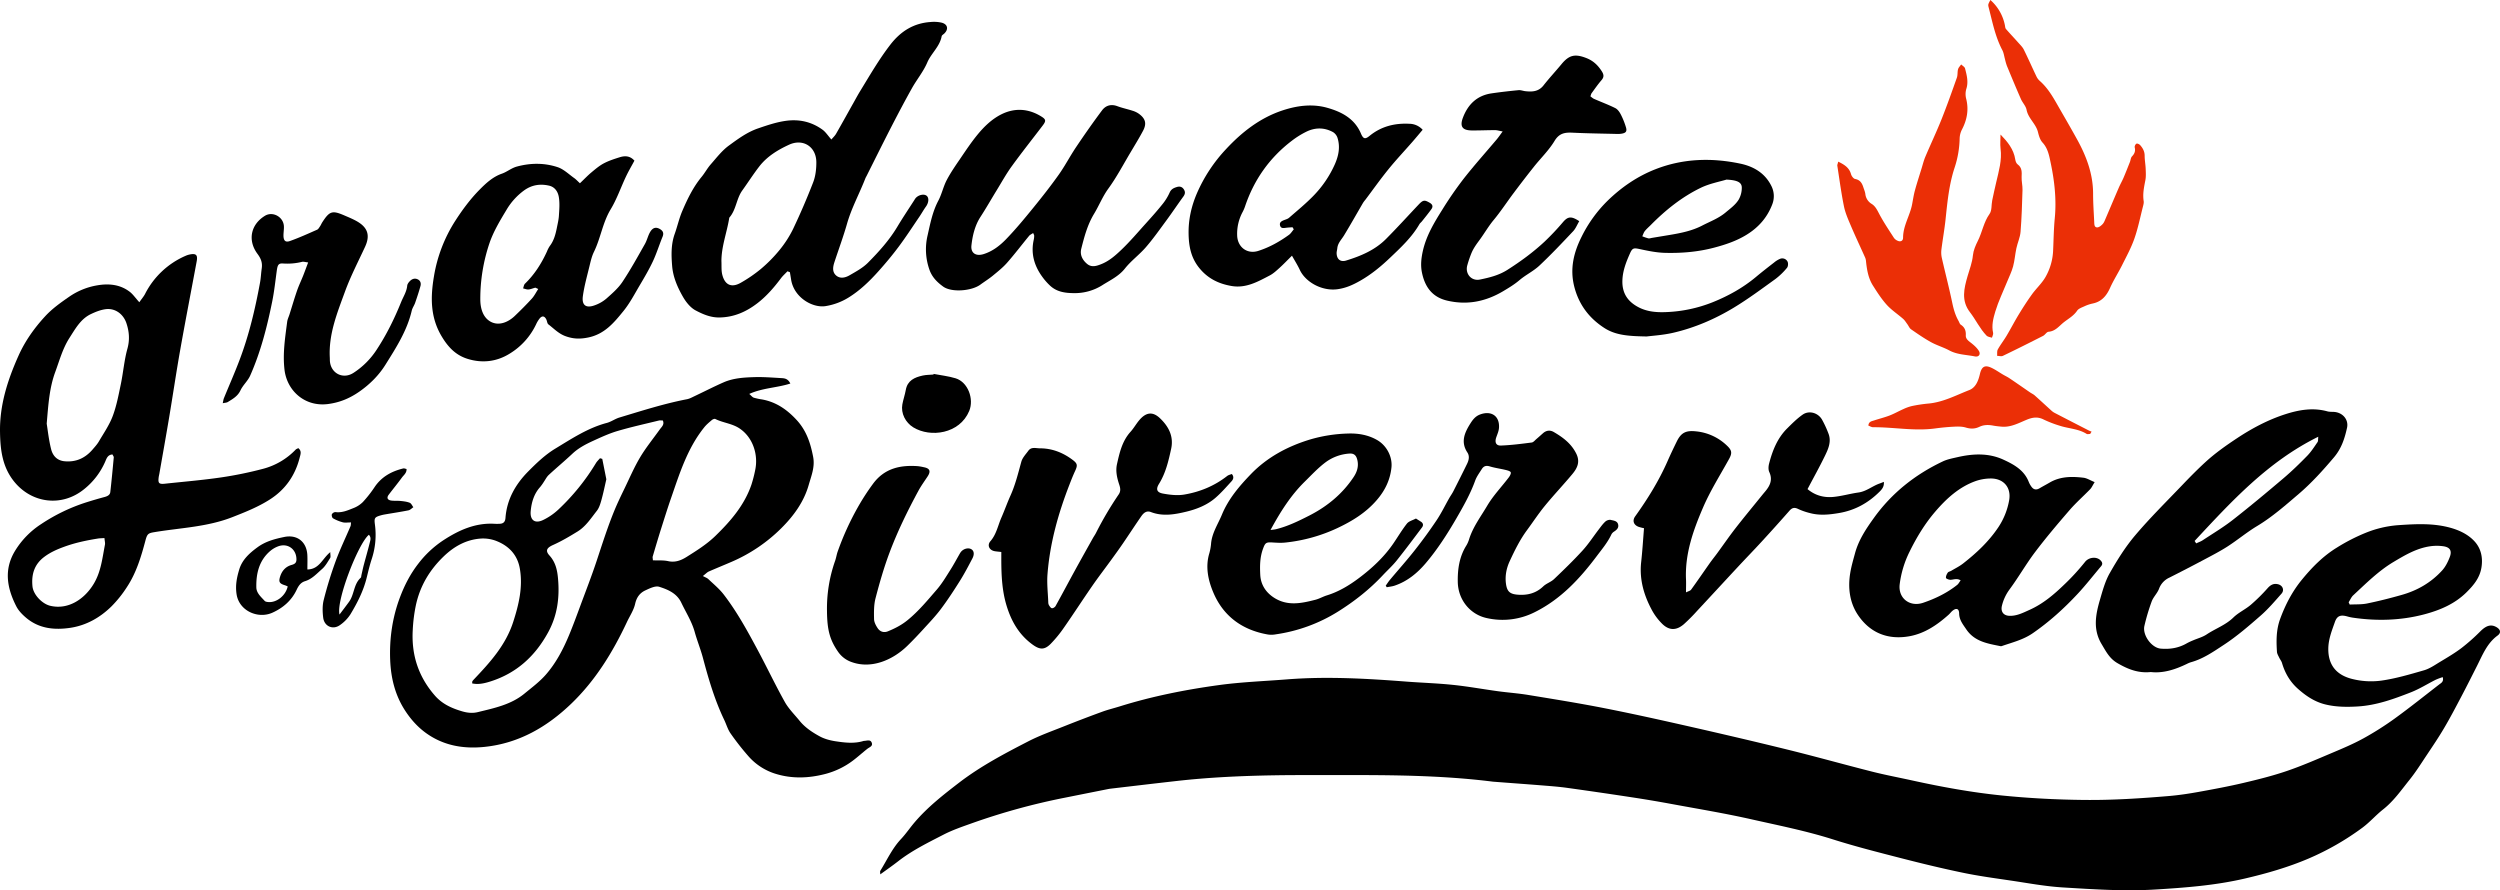 <svg id="Layer_1" data-name="Layer 1" xmlns="http://www.w3.org/2000/svg" viewBox="0 0 3215.76 1145.14"><defs><style>.cls-1{fill:#eb2f06;}</style></defs><path d="M3477.59,1189.27a90.08,90.08,0,0,0-9,3.36c-10.66,5.36-20.87,11.84-31.92,16.17-22,8.61-44.28,16.74-68.26,18.18-14,.85-28,.77-41.69-2.57s-24.84-10.82-35.21-20-16.78-20.32-20.63-33.34c-.73-2.48-2.54-4.63-3.66-7s-2.66-4.83-2.83-7.33c-.95-14.29-1-28.3,4.09-42.31,6.72-18.37,15.67-35.46,27.88-50.38,13-15.88,27.3-30.53,45.31-41.53a239.34,239.34,0,0,1,37.14-19,138.16,138.16,0,0,1,41.63-9.73c22.6-1.53,45.23-2.79,67.37,3.43,11.61,3.27,22.74,8.62,30.79,17.48,8.33,9.15,10.87,20.89,8.82,33.58-2.15,13.36-10.11,22.84-19.2,31.85-15.2,15.06-34.32,23.07-54.35,28.37-30.28,8-61.2,8.81-92.2,4.22a55.05,55.05,0,0,1-6.82-1.53c-8.38-2.33-13-1-15.85,6.91-3.94,11.21-8.47,22.32-8.57,34.69-.18,20.85,10.43,33.39,29.45,38.5a99.09,99.09,0,0,0,38.52,2.49c18.68-2.62,37-8.07,55.23-13.34,7.15-2.07,13.66-6.64,20.17-10.57,9.52-5.74,19.19-11.39,28-18.07a249.46,249.46,0,0,0,24.47-21.7c7.27-7.15,13.38-9.16,20.31-5.22,5.48,3.12,6.43,7.37,1.53,10.95-13.45,9.84-19.17,24.68-26.26,38.71-6.74,13.34-13.45,26.72-20.42,39.94-7.13,13.52-14.23,27.08-22,40.25-6.86,11.68-14.46,22.94-22,34.22-7.37,11.06-14.46,22.39-22.77,32.72-10.52,13.1-20.12,27-33.62,37.66-9.39,7.38-17.32,16.66-26.91,23.73a344.08,344.08,0,0,1-68.91,39.5c-26.41,11.28-53.8,19.16-81.76,25.69-38.19,8.93-76.89,11.85-115.87,14.22-39.77,2.41-79.3-.29-118.83-2.7-22.51-1.38-44.87-5.61-67.24-8.91-20.44-3-41-5.8-61.16-10-26.4-5.47-52.63-11.83-78.74-18.54-29.66-7.63-59.39-15.17-88.57-24.41-34.71-11-70.31-18-105.69-26-33.76-7.59-68-13.23-102-19.52q-25-4.62-50.21-8.46-41.91-6.4-83.91-12.25c-10.88-1.5-21.87-2.31-32.83-3.19-19.91-1.61-39.83-3-59.75-4.55-1-.07-2-.11-3-.24-65-8.15-130.24-8.57-195.55-8.42-28.31.06-56.63-.2-84.93.27-42.28.7-84.52,2.6-126.58,7.36-28.12,3.17-56.23,6.51-84.34,9.81-2.31.27-4.6.78-6.88,1.23q-26,5.17-51.93,10.37a846.23,846.23,0,0,0-119.39,32.76c-12.51,4.48-25.24,8.79-37,14.86-20,10.32-40.31,20.23-58.22,34.19-7.27,5.66-14.86,10.9-23,16.87,0-2-.54-3.68.08-4.68,8.56-13.79,15.25-28.74,26.59-40.79,6.33-6.74,11.54-14.53,17.56-21.58,16.75-19.59,36.87-35.35,57.25-51,27.61-21.15,58.16-37.26,88.86-53.06,14.68-7.56,30.4-13.14,45.79-19.27q24.51-9.76,49.31-18.82c7.5-2.74,15.3-4.61,22.93-7,41.46-12.91,84-21.36,126.85-27.25,29-4,58.41-5.06,87.64-7.37,51.34-4.06,102.54-1.09,153.74,2.83,19.91,1.53,39.92,2.12,59.77,4.2,19.5,2,38.84,5.56,58.27,8.21,12.86,1.75,25.84,2.65,38.64,4.75,32.54,5.34,65.12,10.56,97.48,16.92,36.23,7.12,72.3,15.13,108.32,23.3,42.88,9.74,85.71,19.72,128.39,30.25,36.19,8.93,72.09,19,108.22,28.17,17.11,4.33,34.48,7.6,51.72,11.39,38.09,8.38,76.41,15.37,115.25,19.31,35.14,3.56,70.34,5.37,105.7,5.75,36.71.39,73.19-2,109.67-5.08,12.6-1.09,25.16-3,37.61-5.24,19.34-3.49,38.68-7.09,57.8-11.59,18.79-4.43,37.61-9.12,55.86-15.35,19.77-6.75,39-15.19,58.27-23.33,13.45-5.68,27-11.37,39.76-18.39a389.67,389.67,0,0,0,40.48-25.6c19.65-14.22,38.59-29.41,57.78-44.25C3476,1196.62,3479.18,1194.8,3477.59,1189.27Zm-121-96.33,1.4,3c7.47-.41,15.13.07,22.39-1.42,14.94-3.06,29.76-6.82,44.44-11,20.17-5.66,37.88-15.93,52-31.43,4.35-4.76,7.44-11,9.8-17.13,3.21-8.28.36-12.84-8.39-14.06a60.46,60.46,0,0,0-16.78.05c-17.46,2.52-32.44,11.39-47.18,20.2-19.46,11.62-35.42,27.72-51.93,43-2.42,2.35-3.81,5.85-5.71,8.79Z" transform="translate(-335.53 -318.27)"/><path d="M1352.16,811.62c-17.49,5.61-35.45,5.51-52.87,13.37,2.69,2.29,4,4.22,5.87,4.83a78.45,78.45,0,0,0,10.73,2.28c18.09,3.34,32,13,44.42,26.47,12.63,13.72,17.82,29.87,21.19,47.45,2.47,12.93-2.4,24.39-5.71,36-6.23,21.86-19.32,39.8-35.23,55.65a206,206,0,0,1-64.13,43.33c-9.72,4.21-19.54,8.16-29.22,12.43-2,.86-3.5,2.61-7.58,5.77,3,1.67,5.36,2.42,7,3.94,6.72,6.39,14,12.37,19.66,19.65,17.28,22.4,30.79,47.23,44.11,72.09,11.78,22,22.47,44.58,34.65,66.34,4.93,8.81,12.47,16.18,18.92,24.12,7,8.65,16.23,14.79,25.75,20,6.22,3.42,13.6,5.38,20.69,6.45,11.82,1.77,23.84,3.27,35.69-.35a3.39,3.39,0,0,1,1-.18c3.48-.08,8-2.16,9.72,2.3,1.82,4.64-3,5.8-5.73,8-6.21,4.9-12.06,10.26-18.37,15a101.26,101.26,0,0,1-35.51,17.24c-21.68,5.67-43.45,6.41-65-.48a76.34,76.34,0,0,1-34.39-22.8,333.9,333.9,0,0,1-22.61-28.92c-3.55-5.08-5.29-11.4-8-17.08-12.29-25.59-20.25-52.64-27.5-80-3-11.23-7.43-22.07-10.55-33.27-3.77-13.58-11.36-25.3-17.31-37.82-5.72-12-17.15-16.83-28.34-20.37-5-1.59-12.2,2-17.78,4.58-7.07,3.28-11.31,8.83-13.2,17.28-1.83,8.22-6.93,15.72-10.6,23.53-18.21,38.77-40.43,75-71.45,104.84s-67.21,51-111.32,55.67c-27.12,2.86-52.66-1.43-75.14-17.41-11.35-8.06-20.65-18.56-28.17-30.44-12.28-19.38-17.48-40.92-18.41-63.49-1.14-27.57,2.71-54.63,12.37-80.47,5.81-15.54,13.34-30.36,23.71-43.72a132.17,132.17,0,0,1,31.73-29.84c20.27-13.32,41.91-23.2,67.13-21.53q3,.12,6-.06c4.86-.16,7-2.7,7.35-7.55,1.75-23.71,12.88-43.2,29.1-59.61,10.69-10.81,22-21.67,34.92-29.47,21.11-12.76,41.91-26.64,66.34-33.09,5.7-1.51,10.75-5.35,16.42-7,28.66-8.63,57.19-17.79,86.67-23.48,3.5-.67,6.8-2.56,10.08-4.11,12.32-5.83,24.45-12.07,36.92-17.55,12.72-5.59,26.52-6.36,40.13-6.77,11.3-.34,22.64.63,34,1.24C1344.38,804.87,1348.91,805,1352.16,811.62ZM1107.3,907.69l2.93.84q2.6,13,5.18,26a2.42,2.42,0,0,1-.12,1c-2,8.75-3.81,17.57-6.23,26.21-1.33,4.76-2.89,9.89-5.86,13.66-7.52,9.55-14.24,20.12-24.89,26.64-10.13,6.21-20.43,12.34-31.25,17.17-8,3.56-10.52,7.25-4.73,13.61,7.73,8.5,10,18.64,10.94,29.26,2.23,24.29-.57,47.4-12.65,69.54-16.93,31-41,52.8-74.75,63.36-7.3,2.28-15.07,4.1-23,2.35.12-1.46,0-2.2.27-2.71a13,13,0,0,1,1.86-2.32c20.86-22,41-44.07,50.66-74,7.26-22.52,12.59-44.85,8.56-68.49-3.06-18-14.35-29.64-30.88-35.94a47.09,47.09,0,0,0-19.5-2.83c-18.68,1.33-34.31,10.14-47.54,22.88-17.89,17.21-30.24,37.51-35.71,62.28a203.45,203.45,0,0,0-4.14,32.44c-1.87,32,7.29,60.12,28.51,84.4,9.45,10.81,21.48,16.2,34.84,20.17,7,2.07,13.71,2.74,20.61,1,21-5.16,42.42-9.5,59.74-23.76,9.46-7.78,19.49-15.23,27.49-24.38,13-14.85,22.17-32.36,29.76-50.55,5.37-12.88,10.17-26,15-39.09,6.95-18.7,14.17-37.32,20.46-56.25,7.33-22.05,14.3-44.22,23.17-65.71,3.91-9.47,8.4-18.69,12.85-27.91,6.52-13.47,12.44-27.31,20.09-40.12,7.47-12.51,16.79-23.91,25.28-35.82,2.38-3.32,6.24-6.2,3.87-11.46-1.89,0-3.57-.32-5.08.05-17.74,4.35-35.62,8.28-53.12,13.45-10.75,3.17-21.09,7.92-31.31,12.61-9.6,4.4-19,9.26-26.86,16.68-9.9,9.32-20.4,18-30.37,27.26-2.62,2.44-4.26,5.93-6.35,8.93a62.81,62.81,0,0,1-4.61,6.48c-8,8.81-11.17,19.64-12.24,31-1.11,11.8,5.45,16.6,16,11.52a78.45,78.45,0,0,0,19.58-13.44A280.85,280.85,0,0,0,1102,914.1C1103.41,911.75,1105.51,909.81,1107.3,907.69ZM1175.37,1039c6.73.3,13.46-.31,19.73,1.09,9.06,2,16.64-1.07,23.62-5.45,12.92-8.13,25.9-16.24,37-27,19.7-19.14,37.42-39.63,46.45-66.17a165.94,165.94,0,0,0,4.72-18.33c4.29-19.7-2.73-42.06-19.91-53.65-9.73-6.57-21.31-7.23-31.37-12.29-1-.52-3.33.44-4.45,1.4-3.52,3-7.18,6-10,9.63-21.71,27.14-31.68,59.77-42.8,91.77-4.24,12.22-8.08,24.58-12,36.92s-7.6,24.8-11.27,37.24C1174.79,1035.32,1175.23,1036.71,1175.37,1039Z" transform="translate(-335.53 -318.27)"/><path d="M514.74,707.05c3.36-4.8,5.73-7.5,7.34-10.59a105.33,105.33,0,0,1,51.89-49,26.33,26.33,0,0,1,5.67-1.86c8.14-1.62,10.41.64,8.89,8.84-7.07,38-14.43,75.86-21.18,113.87-5.12,28.83-9.35,57.8-14.21,86.69-4.07,24.29-8.42,48.53-12.66,72.8-.23,1.31-.58,2.6-.77,3.92-1.14,8.2.16,9.6,8.35,8.71,23.84-2.57,47.77-4.54,71.49-8a491,491,0,0,0,54.77-11.24,89.38,89.38,0,0,0,41.49-24.53c.85-.88,2.2-1.27,3.42-1.94,4.71,3.7,2.8,8.15,1.81,12.09-5.77,22.93-18.36,41.12-38.37,53.92-15.13,9.69-31.61,16.22-48.37,22.79-32.25,12.61-66.3,13.65-99.63,19.16-8.34,1.37-9.7,2.06-12,10.63-5.56,21-11.78,41.74-23.81,60a150.83,150.83,0,0,1-19.81,24.82c-14.74,14.51-32.43,24.59-53.08,27.71-20.25,3-40,1.15-56.57-12.7-5-4.2-10-9.24-12.92-15-11.92-23.32-16.25-47.21-1.62-71.27a108.22,108.22,0,0,1,33.63-34.47,231.87,231.87,0,0,1,58.14-28q11.81-3.74,23.78-6.94c3.51-1,6.54-2.54,7-6.23,1.69-14.85,3.09-29.73,4.45-44.61.1-1.1-1-2.31-1.65-3.78-6.18.34-7.63,5.21-9.34,9.21a92.56,92.56,0,0,1-27,35.33C415,971,376,965.64,353.51,937.45c-15-18.8-17.54-40.52-17.95-63-.65-35.09,9.8-67.53,24-99.12,8.45-18.72,20.16-35.12,33.93-50.09,9-9.79,19.76-17.47,30.78-25.09a89.41,89.41,0,0,1,36.56-14.88c14.5-2.46,28.77-1.16,41,7.9C506.32,696.41,509.51,701.29,514.74,707.05ZM395.61,863.24c1.33,8.09,2.63,20.7,5.69,32.85,2.07,8.21,7.46,14.59,17.28,15.5,14.78,1.37,26.51-4.06,36-15.06,2.81-3.27,5.8-6.51,8-10.21,6.3-10.78,13.59-21.26,17.93-32.82,5-13.27,7.6-27.48,10.51-41.43,3.12-15,4.29-30.43,8.36-45.1,3.24-11.65,2.38-22.17-1.3-33.15-4-11.72-14.54-19.48-26.8-17.82-6.42.87-12.81,3.42-18.73,6.23-13.36,6.33-20.11,19-27.66,30.7-8.74,13.58-12.83,29-18.34,44C399.14,817.12,397.76,837.83,395.61,863.24Zm74.27,147.13c-3.78.27-6.09.26-8.34.62-14.46,2.33-28.66,5.26-42.61,10.28-9.54,3.43-18.32,7.21-26.45,13.31-12.93,9.68-16.65,22.69-15.19,37.8,1,10.7,12.37,22.64,22.85,25.12,23.39,5.56,44.51-8.84,56.28-28.8,9.06-15.36,10.79-32.68,14.07-49.6C471,1016.68,470.17,1014,469.88,1010.37Z" transform="translate(-335.53 -318.27)"/><path d="M1348.44,667.23c-2.81,3-5.94,5.76-8.38,9-8.81,11.76-18.34,22.81-30,31.85-14.57,11.29-30.65,18.4-49.49,18.56-11.11.1-21.13-4.24-30.25-9.08-6.8-3.6-12.53-10.89-16.48-17.82-6.91-12.12-12.58-25.12-13.73-39.33-1.14-13.92-1.5-27.84,3.34-41.39,3.46-9.71,5.67-19.92,9.72-29.37,6.65-15.49,14-30.72,24.88-43.92,4.2-5.09,7.32-11.08,11.66-16,7.42-8.44,14.45-17.69,23.39-24.22,11.68-8.52,23.39-17.24,37.64-22.13,11.69-4,23.21-7.93,35.46-9.66,17.3-2.43,33.21,1.14,47.3,11.35,4.11,3,7,7.65,11.43,12.65,2.14-2.58,4.47-4.7,6-7.3,7.93-13.83,15.64-27.8,23.45-41.71,2.44-4.35,4.8-8.75,7.41-13,12.45-20.33,24.32-41,39-60,13.39-17.34,30.15-27.81,52.16-29.17a45,45,0,0,1,13.83.88c7.85,2.05,9.15,8.41,3.37,14-1.17,1.13-3.11,2.15-3.35,3.46-2.38,13.28-13.35,21.77-18.48,33.7-5,11.77-13.53,22-19.84,33.31-9.25,16.54-18.09,33.32-26.76,50.17-10.63,20.65-20.91,41.48-31.34,62.23-.59,1.19-1.32,2.32-1.79,3.56-7.59,19.5-17.74,37.91-23.51,58.15-4.73,16.6-10.76,32.83-16.15,49.24-1.93,5.87-3.16,12.31,1.64,16.94,5.28,5.07,12.19,3.42,17.76.19,8.28-4.8,17.07-9.51,23.69-16.19,14-14.12,27.41-28.94,37.74-46.23,7-11.67,14.6-23,21.94-34.41a19.85,19.85,0,0,1,1.66-2.48c3.87-4.36,11.12-5.74,14.34-2.77,3.06,2.81,2.36,8.87-1.11,13.68-3.06,4.25-5.59,8.88-8.54,13.22-8.77,12.87-17.26,26-26.56,38.44-8.13,10.91-16.9,21.39-26,31.55-11.5,12.9-24.1,25-38.76,34A80,80,0,0,1,1397,712.09c-16.41,2.36-40.31-11.13-43.89-34.33-.48-3.12-1-6.24-1.54-9.36ZM1263.5,654c.31,5.92-.31,12.08,1.12,17.71,3.42,13.44,12.15,17.09,24.1,10.09a179.69,179.69,0,0,0,25.37-17.44,182,182,0,0,0,23.76-24A139.73,139.73,0,0,0,1355.59,613q14.13-29.69,26-60.41c3-7.83,4-16.86,4-25.35.08-20-16.84-31.2-35.07-22.83-14.49,6.65-28.33,15.06-38.35,28-7.72,10-14.5,20.63-21.85,30.88-7.61,10.61-7.78,24.73-16.53,34.78a1.79,1.79,0,0,0-.31,1C1270.56,617.26,1263.57,634.94,1263.5,654Z" transform="translate(-335.53 -318.27)"/><path d="M3029.9,938.44c-2.68,4.29-3.83,7.09-5.79,9.12-8.72,9-18.22,17.33-26.41,26.8-15.2,17.57-30.26,35.32-44.27,53.84-11.8,15.59-21.53,32.74-33.17,48.46a58.25,58.25,0,0,0-9.56,20.43c-2,7.72,1.7,13.08,9.73,13.31,9.32.28,17.38-3.92,25.59-7.6,17.26-7.71,31.35-19.61,44.79-32.63a287.74,287.74,0,0,0,26.72-29.12c4.77-6.09,14.57-7.08,19.61-2.28,2.41,2.3,3.6,4.81,1.05,7.82-10.05,11.9-19.61,24.24-30.22,35.61-17.5,18.75-36.42,35.9-57.66,50.56-12.17,8.39-26,11.78-39.45,16.4a3.81,3.81,0,0,1-2,.28c-16.61-3.33-33.49-5.87-44.13-21.69-4.29-6.37-9-12-9.15-20.42-.13-6.31-3.75-7.36-8.59-3.37-1.79,1.47-3.17,3.43-4.9,5-14.59,13-30.51,24-50.08,27.65-28,5.14-51.24-4.2-66.81-27.63-10.55-15.88-12.85-34.88-9.66-53.92,1.42-8.5,3.87-16.85,6.13-25.19,4.61-17,14.26-31.49,24.35-45.48,23-32,53.06-55.79,88.59-72.61,5.9-2.79,12.61-4,19.06-5.51,19.87-4.53,39.85-5.45,58.74,3.21,13.51,6.2,26.86,13.47,32.77,28.78a27.76,27.76,0,0,0,3.42,6.08c2.78,3.9,6.29,4.46,10.44,2s8.69-4.83,13-7.35c13.64-8,28.53-8,43.47-6.21C3019.86,933.28,3024,936,3029.9,938.44Zm-172.38,126.35c-5-3.07-9.19-.74-13.27-.74-2,0-5.52-1.43-5.62-2.48-.22-2.18,1-4.77,2.36-6.75.8-1.19,2.91-1.46,4.34-2.3,5.12-3.06,10.57-5.72,15.25-9.36,17.34-13.54,33.19-28.33,45.63-47a90.72,90.72,0,0,0,13.59-33.8c3.31-16.93-7.07-29-24.33-28.6A60.18,60.18,0,0,0,2877,937c-21.36,7.57-37.7,22.53-52,39.19-13.41,15.61-24.12,33.18-33.29,51.93a130.17,130.17,0,0,0-12.59,41.63c-2.28,18,12.93,29.7,30.14,23.88,15.7-5.31,30.82-12.63,44-23.17C2854.81,1069.16,2855.8,1067.09,2857.52,1064.79Z" transform="translate(-335.53 -318.27)"/><path d="M3102.08,1182.72c-16.36,1.7-29.7-3.8-43-11.53-10.25-6-14.69-15.16-20.27-24.45-11.28-18.75-7.72-37.77-2.16-56.79,3.44-11.77,6.7-24,12.69-34.52,9.65-16.94,20.15-33.76,32.71-48.58,18.89-22.31,39.77-42.94,60-64.09,9.87-10.32,19.88-20.53,30.4-30.17,12.48-11.42,26.31-21.19,40.44-30.54,19.51-12.91,40.05-23.83,62.34-31,17.56-5.64,35.56-8.76,54-3.66,2.51.69,5.27.59,7.92.68,11.34.42,19.79,9.61,17.37,20.55-3,13.56-7.11,26.48-16.66,37.77-14.21,16.8-28.91,33.1-45.56,47.31-17.12,14.62-34.06,29.6-53.6,41.31-13,7.82-24.8,17.71-37.6,26-10,6.43-20.64,11.91-31.16,17.5q-22,11.71-44.3,22.93a25.29,25.29,0,0,0-13,14.32c-2.22,5.72-7.22,10.37-9.36,16.1a261.76,261.76,0,0,0-9.39,31.49c-2.75,11.72,9.13,28.22,21,29.26s23.2-.82,33.66-6.92a75,75,0,0,1,8.08-3.77c5.78-2.5,12.14-4.12,17.29-7.56,11.29-7.55,24.4-12,34.45-21.82,6.51-6.36,15.32-10.32,22.33-16.27a223.55,223.55,0,0,0,21.78-21.53c3.79-4.22,7.69-6.24,13.08-5,6.14,1.36,8.76,7.56,4.68,12.16-8.57,9.67-17,19.65-26.68,28.12-15.19,13.28-30.6,26.63-47.42,37.66-13.18,8.64-26.49,18-42.16,22.34a33.3,33.3,0,0,0-5.53,2.27C3133.58,1179.43,3118.22,1184.55,3102.08,1182.72Zm56.4-168.63,2,3.14c2.8-1.33,5.8-2.34,8.36-4,13-8.6,26.52-16.65,38.79-26.25,22.24-17.39,43.93-35.51,65.45-53.78,10.59-9,20.59-18.75,30.3-28.7,5.06-5.19,9-11.46,13.17-17.47,1-1.44.63-3.82,1-7-65.2,32.2-111.88,83.43-159.07,134.06Z" transform="translate(-335.53 -318.27)"/><path d="M1664.48,618c-2.15,1.47-4,2.22-5.14,3.58-9.49,11.53-18.52,23.45-28.37,34.65-5.42,6.16-12,11.38-18.34,16.61-5.11,4.2-10.79,7.7-16.14,11.62-11.1,8.12-36.84,10.34-47.76,2.44-7.57-5.48-14.38-12.11-17.77-22A78.3,78.3,0,0,1,1528.7,621c3.46-15.27,6.34-30.52,13.82-44.63,4.46-8.42,6.41-18.15,10.85-26.58,5.16-9.82,11.59-19,17.86-28.22,6.89-10.13,13.73-20.37,21.48-29.85,8.61-10.53,18.6-20.24,30.76-26.33,17.16-8.6,34.79-7.6,51.37,2.63,6.3,3.89,6.44,5.78,1.79,11.9-13.25,17.41-26.87,34.55-39.71,52.26-7.16,9.89-13.1,20.68-19.5,31.12-6.92,11.29-13.46,22.81-20.66,33.91s-10.21,23.87-11.65,36.69c-1.12,10,5.77,14.29,15.6,11.24,11.48-3.56,20.87-10.84,28.89-19.12,12.47-12.87,23.91-26.78,35.24-40.69s22.38-28,32.73-42.59c8-11.33,14.45-23.8,22.22-35.34,10.76-16,21.8-31.8,33.35-47.22,4.69-6.26,11.57-8.36,19.65-5.33,6.51,2.44,13.42,3.83,20,6a27.91,27.91,0,0,1,8,4c8.29,6.19,9.92,12.5,5,21.74s-10.57,18.45-16,27.58c-9.35,15.66-17.86,31.94-28.55,46.64-7.51,10.32-12,21.93-18.48,32.62-8.38,13.87-12.47,29.27-16.37,44.72-2,7.86,1.43,14.48,7.4,19.51,5.62,4.74,11.66,3,17.85.55,10.53-4.06,18.78-11.44,26.6-18.92,11-10.53,20.89-22.22,31.11-33.54,7.07-7.83,14.12-15.69,20.71-23.9a68.5,68.5,0,0,0,9.87-15.61c2-4.8,5.57-6.28,9.73-7.51,3.56-1,6.54-.13,8.65,3.14s1.7,6-.57,9.13c-7.35,10.1-14.29,20.49-21.69,30.55-8.64,11.74-17.06,23.71-26.58,34.72-8.38,9.7-19.1,17.47-27,27.47s-19.39,15.18-29.38,21.59a66.42,66.42,0,0,1-36,10c-11.4-.08-22-1.51-30.65-9.43A78.48,78.48,0,0,1,1676,674c-10.38-14.36-14.75-30.15-10.65-47.8a23.31,23.31,0,0,0,.44-4.93C1665.8,620.62,1665.33,620,1664.48,618Z" transform="translate(-335.53 -318.27)"/><path d="M1997.4,647.16c-6.27,6.18-11,11.17-16.1,15.76-3.93,3.54-7.94,7.3-12.57,9.71-15.34,8-30.55,16.7-49.07,13.51-16.58-2.85-30.42-9.54-41.47-23.12-10.91-13.39-13.57-28.55-13.77-44.61-.22-17.79,3.53-34.69,10.64-51.32a197.9,197.9,0,0,1,37.6-57.07c20.34-21.87,43.67-40.13,72.61-49.73,18.69-6.19,38.18-8.74,57.11-3.47,18.4,5.12,35.5,13.71,43.75,33.27,3,7.06,5.42,7.56,11.18,2.87,15-12.18,32.2-16.43,51.19-15.48a23.29,23.29,0,0,1,17,7.73c-4.51,5.32-8.88,10.6-13.38,15.75-10.26,11.75-21,23.12-30.78,35.22-10.25,12.63-19.66,25.93-29.44,38.93a42.32,42.32,0,0,0-3,3.95c-8.18,14-16.12,28.16-24.53,42-3.23,5.34-8,9.78-8.66,16.48-.22,2.31-1,4.62-.86,6.89.36,7.42,5,11.18,12.15,9,18.89-5.82,37.08-13.42,51.3-27.7s27.92-29.41,41.85-44.13c5.92-6.26,7.7-6.4,14.44-2.49,3.75,2.18,4.49,4.94,2.14,8.21-3.85,5.34-8,10.44-12.13,15.61-1,1.29-2.46,2.32-3.27,3.73-9.79,16.93-24,30.1-37.92,43.34-11.72,11.17-24.19,21.42-38.62,29.6-9.22,5.23-17.89,9.1-28.35,10.63-20.22,3-41.8-9.06-49.11-25.13C2004.54,659.17,2001,653.62,1997.4,647.16Zm2.31-33.88-1.59-2.71c-2.85.23-5.71.33-8.54.72-3.07.42-6.36,1-7.46-2.81-1.2-4.21,1.92-5.83,5.22-7.12,2.16-.84,4.6-1.47,6.27-2.93,10.45-9.11,21.25-17.92,30.92-27.82a138.71,138.71,0,0,0,28-41c4.81-10.88,7.14-22.25,3.45-33.95a13.78,13.78,0,0,0-5.71-7.41c-11.26-6.19-23.09-6.14-34.5-.52a113.1,113.1,0,0,0-18.56,11.6c-28.84,22-48.8,50.41-60.29,84.79a49.67,49.67,0,0,1-3.23,7.27,59,59,0,0,0-6.79,29.78c.46,14.92,12.76,24.44,27.17,19.83s27.39-11.9,39.54-20.7c2.39-1.76,4.07-4.64,6.1-7Z" transform="translate(-335.53 -318.27)"/><path d="M1081.49,554c5.27-5,9.81-9.81,14.82-14s10.16-8.57,15.91-11.61c6.43-3.39,13.51-5.68,20.49-7.86,6.61-2.06,13.17-2,18.89,4.39-3.62,6.76-7.59,13.51-10.93,20.56-6.62,14-11.67,28.86-19.61,42-10.36,17.17-12.85,37-21.49,54.68-2.89,5.89-4.35,12.56-5.92,19-3.07,12.58-6.59,25.14-8.35,37.92-1.67,12,4.1,16.07,15.55,11.76a47.2,47.2,0,0,0,14.58-8.4c7.42-6.58,15.21-13.3,20.65-21.43,10.51-15.74,19.65-32.41,29-48.89,2.77-4.86,3.9-10.66,6.74-15.46,3.44-5.82,7.63-6.63,12.58-3.75,4.06,2.37,5.25,5.37,3.34,10-4.29,10.4-7.59,21.24-12.35,31.41-4.91,10.49-10.83,20.55-16.74,30.54-6.74,11.39-12.92,23.34-21.21,33.54-12,14.81-24.11,29.56-45.08,33.94-10.72,2.24-19.53,2-29.64-1.73-8.88-3.29-14.8-9.77-21.81-15.11-1.56-1.2-1.64-4.22-2.65-6.28-2.39-4.83-5.7-5.15-9-.77a37.07,37.07,0,0,0-4.08,6.86,88.42,88.42,0,0,1-34.38,38.05c-16.47,10.16-35,12.38-53.88,6.49-15.41-4.81-25.17-15.29-33.44-29.2-14.69-24.74-14.22-50.62-9.71-77.2a188.72,188.72,0,0,1,27.35-71.08c9.13-14.18,19.36-28,31.18-40,8.1-8.17,17-16.6,28.77-20.69,6.74-2.35,12.2-7.26,19.54-9.22,17.64-4.72,35.17-4.78,52.15.81,7.87,2.6,14.45,9.19,21.49,14.15C1076.58,549.09,1078.55,551.29,1081.49,554Zm-53.6,136c-2.77-1.19-3.44-1.78-3.94-1.65-2.88.71-5.68,2-8.58,2.28-2.27.19-4.64-.89-7-1.41.76-2,1-4.59,2.38-6,12.34-11.88,21.26-26,28.34-41.47a37,37,0,0,1,3.66-7.07c5.25-6.83,7.32-14.83,9-23,1-5.22,2.35-10.44,2.69-15.72.5-7.88,1.22-16,0-23.67-1-6.87-4.77-13.41-12.61-15.21-11.53-2.64-22.28-1-32.18,6.13a83.15,83.15,0,0,0-22.53,24.86c-8.19,13.6-16.6,27.51-21.77,42.38a223.35,223.35,0,0,0-12,72.47c-.06,12.41,3.63,24,13.48,29.27,10.3,5.46,22.2.82,31-7.65,7.45-7.12,14.75-14.42,21.68-22C1022.77,699,1024.92,694.52,1027.89,690Z" transform="translate(-335.53 -318.27)"/><path d="M2366.92,602.77c-2.77,4.68-4.61,9.54-7.9,13-14.15,15-28.31,30-43.33,44.12-7.65,7.18-17.58,11.88-25.62,18.71-6.63,5.63-13.89,10-21.26,14.37-22.45,13.27-46.2,18.06-72,11.94-19.51-4.63-28.67-18.24-32.3-36.42-1.83-9.14-.82-18.34,1.29-27.67,4.44-19.62,14.62-36.34,25-52.92a469.17,469.17,0,0,1,27.65-40c13.53-17.23,28.2-33.56,42.32-50.33,2.28-2.71,4.26-5.67,7.63-10.2-4.48-.81-7.15-1.71-9.82-1.71-10,0-20,.5-30,.4-12.08-.13-15.55-5.15-11.27-16.47,6.48-17.11,18.16-28.49,36.83-31.23,11.52-1.68,23.1-3,34.69-4.11,2.86-.27,5.85,1,8.8,1.31,8.88,1,17.06.57,23.35-7.46,7.38-9.41,15.57-18.18,23.2-27.4,9.76-11.79,17.32-13.31,31.52-7.9,9,3.42,15.09,9.19,20.12,17,2.73,4.22,3.28,7.48-.26,11.57-4.54,5.26-8.52,11-12.63,16.64-.74,1-1,2.38-1.65,4.17,1.65,1.18,3,2.56,4.71,3.29,9.08,4,18.41,7.42,27.26,11.83,3,1.49,5.46,4.95,7.06,8.08A97.31,97.31,0,0,1,2427,482c1.58,5.29-.07,7.28-5.56,8.22a31.66,31.66,0,0,1-6,.34c-19-.47-38-.69-56.9-1.61-9.88-.48-17.3.47-23.37,10.55-7.27,12.08-17.77,22.19-26.63,33.34s-17.62,22.54-26.21,34-16.39,23.47-25.5,34.43c-6.81,8.19-12,17.37-18.17,25.73-3.92,5.29-7.66,10.43-10.2,16.38a142,142,0,0,0-5.48,15.94c-3.2,10.88,5,20.84,16.21,18.53,12.26-2.52,24.28-5.41,35.44-12.53,16.88-10.77,32.88-22.45,47.44-36A321.78,321.78,0,0,0,2346,604C2352.19,596.77,2356.57,595.9,2366.92,602.77Z" transform="translate(-335.53 -318.27)"/><path d="M2156.87,985.25c2.71,1.72,4.36,2.82,6.07,3.84,3.24,1.93,3.87,4.74,1.74,7.58-10.76,14.32-21.45,28.69-32.64,42.67-5.39,6.71-11.87,12.55-17.77,18.85-17.11,18.27-36.51,33.53-57.76,46.84a206,206,0,0,1-79.87,29.19,31.75,31.75,0,0,1-9.92.27c-32.91-5.63-57.47-23.33-70.45-54-6.65-15.67-10.53-33.06-5.12-50.73a65.71,65.71,0,0,0,2.23-12.76c1.34-13.61,9-24.75,14-36.94,8.41-20.28,22.49-36.69,37.27-52,20.89-21.59,46.88-35.58,75.86-44.42a190.4,190.4,0,0,1,49.15-7.71c12.83-.44,25.82,1.7,37.51,8.5,12,7,19.66,21.38,18.19,35.23-1.7,16.12-8.34,29.7-19,42-14,16.2-31.41,26.85-50.54,35.89a208.48,208.48,0,0,1-67,18.61c-5.53.61-11.2.21-16.78-.13-8.15-.49-9.14.64-12,8.42-4,11-4,22.46-3.41,33.51.66,11.76,6.57,21.79,17.2,28.8,17.51,11.54,35.53,7.62,53.66,3,5.11-1.31,9.83-4.12,14.9-5.68,15.15-4.68,28.78-12.94,41-22.13,16.91-12.66,32.65-27.26,44.74-45.07,5.75-8.46,11-17.32,17.3-25.3C2148,988.56,2152.83,987.42,2156.87,985.25Zm-187,14.76c3.08-.45,5.22-.57,7.26-1.08,15-3.73,28.66-10.41,42.35-17.38,23.26-11.84,42.68-27.82,57.17-49.56,4.14-6.21,6.55-13,5.1-20.76-1.24-6.66-4-10-10.46-9.53a57.8,57.8,0,0,0-30.56,11.13c-9.76,7.28-18.18,16.41-26.92,25-18.07,17.77-31.4,38.91-44,62.17Z" transform="translate(-335.53 -318.27)"/><path d="M2450.22,997.7a61,61,0,0,1-6.92-1.77c-6.48-2.38-8.35-8-4.43-13.47,16.08-22.46,30.59-45.83,41.73-71.21,3.73-8.5,7.74-16.88,11.84-25.22,5.71-11.63,12.21-14.32,25.07-12.87a66.51,66.51,0,0,1,39.87,18.75c6,5.76,6.3,9.38,2.28,16.68-11.39,20.65-24.11,40.76-33.42,62.33-12.65,29.32-23.45,59.59-22,92.51.23,5.13,0,10.27,0,16.82,3-1.54,5.49-2,6.59-3.54,8.16-11.26,16-22.76,24-34.11,3.06-4.32,6.43-8.43,9.56-12.71,7.77-10.61,15.22-21.47,23.28-31.86,10.77-13.86,22-27.37,33-41,1.67-2.08,3.36-4.14,5.09-6.17,6.36-7.46,10.31-15.2,5.6-25.39-1.39-3-1.15-7.38-.27-10.77,4.34-16.79,10.63-32.76,23.22-45.29,6.31-6.28,12.7-12.68,19.94-17.76,8.39-5.88,20.12-2.39,25.15,6.74a132.5,132.5,0,0,1,8.28,18.1c3.66,10-.39,19.16-4.57,27.8-6.93,14.3-14.69,28.2-22.54,43.12,9.67,8.14,21,11.2,33.13,10.06,10.87-1,21.51-4.19,32.36-5.7,10.27-1.43,18-8.4,27.33-11.6,1.51-.52,3-1.16,5.33-2.08.61,5.94-2.29,9.46-5.52,12.66-14.52,14.42-31.5,23.92-52,27.41-12.66,2.16-25.07,3.45-37.57.06a81.19,81.19,0,0,1-15-5.2c-4.72-2.35-7.82-1.78-11.28,2.16q-17.8,20.25-36.07,40.09c-9.66,10.53-19.63,20.76-29.37,31.23-17.85,19.18-35.59,38.47-53.47,57.64a227.78,227.78,0,0,1-16.9,17c-9.76,8.46-19.28,8.3-28.2-.72a75.34,75.34,0,0,1-12.53-16.58c-10.57-19.33-16.67-39.81-14.27-62.27C2448.11,1027.42,2449,1013.23,2450.22,997.7Z" transform="translate(-335.53 -318.27)"/><path d="M1623.52,1028.29c-3.84-.47-6.46-.59-9-1.12-6.62-1.41-9.44-7.66-5-12.76,7.67-8.79,9.6-20,14-30.11,4.14-9.41,7.54-19.14,11.76-28.51,6.33-14,9.91-28.87,14-43.62,1.41-5.14,5.73-9.56,9-14.09,3.89-5.35,9.65-3.14,14.82-3.14,15.58,0,29.33,5.37,41.69,14.51,6.93,5.14,7.1,7.25,3.42,15.16-2.66,5.72-4.94,11.62-7.22,17.51-14.39,37.07-25,75.13-28.07,114.9-.91,11.85.55,23.88,1,35.83a8.07,8.07,0,0,0,.88,3.86c1,1.56,2.37,3.74,3.81,3.93s3.89-1.34,4.69-2.78c8.21-14.78,16.11-29.74,24.23-44.58,7.82-14.28,15.8-28.48,23.74-42.7,1.3-2.33,2.89-4.5,4.08-6.87a443.51,443.51,0,0,1,29.18-49.49c2.77-4.08,2.19-8,.76-12.33-2.86-8.59-5-17.49-3-26.5,3.33-14.88,6.68-29.8,17.45-41.71,4.2-4.65,7.29-10.3,11.36-15.08,8.66-10.16,17.19-11.23,26.57-2.3,11,10.52,17.82,23.14,14.31,39.3-3.4,15.64-7,31.14-15.59,45-4.22,6.81-3,11,4.81,12.5,9,1.68,18.68,2.82,27.58,1.33,20.17-3.39,38.91-11.11,55.26-23.9,1.69-1.31,4-1.76,6-2.56,3.19,3.81,1.81,7-.45,9.46-6.72,7.31-13.27,14.88-20.76,21.33-10.75,9.26-24,14.47-37.51,17.72-14.85,3.57-30.13,6.29-45.29.46-5.91-2.28-9.64,1.31-12.57,5.53-7.94,11.47-15.54,23.17-23.41,34.68-4.86,7.12-9.91,14.11-15,21.09-8.32,11.47-17,22.7-25,34.34-12,17.33-23.44,35.07-35.51,52.35a159.24,159.24,0,0,1-17.59,21.6c-8.18,8.16-14.25,7.47-23.62.58-17.12-12.59-26.9-29.69-33-49.64-5.72-18.75-6.71-37.91-6.81-57.25C1623.5,1036.38,1623.52,1032.51,1623.52,1028.29Z" transform="translate(-335.53 -318.27)"/><path d="M2453.71,751.08c-23.38-.41-39.94-1.48-54.62-11-19.85-12.86-32.93-30.51-38.69-53.58-5.62-22.57-.67-43.37,9.5-63.61a171.33,171.33,0,0,1,33.76-46.68c17.76-17.21,37.93-31.1,61.27-40.24,35.66-13.94,72.18-14.93,109-7.24,16.93,3.54,31.66,11.88,40,28.52a28.86,28.86,0,0,1,1.14,24.2c-6.42,16.67-17.58,29.39-32.92,38.79-13,8-27.08,12.7-41.6,16.55-20.71,5.5-41.75,7.26-63.19,6.73-11.45-.29-22.33-2.65-33.32-5-7-1.5-8.83-1.15-11.77,5.48-5,11.22-9.48,22.44-9.86,35.23-.48,16.48,7.17,27.24,21,34.38,11,5.67,23,6.63,35.09,6.12a180,180,0,0,0,60.28-12.79c20.18-8.15,38.84-18.55,55.55-32.51,7.64-6.39,15.52-12.5,23.39-18.61a30.39,30.39,0,0,1,7.62-4.66,7.57,7.57,0,0,1,9.48,3.57c1.11,2,.82,6.28-.64,8a87.92,87.92,0,0,1-15,14.49c-17.54,12.62-34.93,25.6-53.39,36.76-24.28,14.68-50.37,25.95-78.12,32.36C2474.48,749.37,2460.74,750.14,2453.71,751.08ZM2556.3,549.29c-8.52,2.63-21.56,5-33.05,10.54-24.34,11.79-45.33,28.64-64.34,47.89-2.55,2.58-5.37,4.94-7.6,7.76-1.52,1.92-2.22,4.47-3.29,6.74a59.09,59.09,0,0,0,7.76,2.64c1.54.32,3.28-.37,4.92-.64l22.55-3.74c14.41-2.41,28.75-5.26,41.85-12.07,10.21-5.31,21-9.17,30.22-16.94,6.12-5.16,12.66-9.81,16.75-16.55a30.79,30.79,0,0,0,3.94-15C2576.09,553,2570.81,550,2556.3,549.29Z" transform="translate(-335.53 -318.27)"/><path class="cls-1" d="M2895.77,318.27a58.32,58.32,0,0,1,18.68,32.55c.32,1.62.37,3.59,1.34,4.72,5.1,5.91,10.51,11.56,15.69,17.4,2.59,2.92,5.58,5.74,7.28,9.16,5.74,11.56,10.92,23.39,16.49,35a18.1,18.1,0,0,0,4.29,5.47c11.69,10.33,18.63,24,26.25,37.16,7.32,12.65,14.6,25.33,21.67,38.13,12,21.79,20.5,44.59,20.43,70,0,12,.89,24,1.44,35.92.14,3,0,6.93,3.81,7,2.35,0,5.16-2.28,7-4.24s2.73-4.55,3.78-7c5.73-13.33,11.33-26.71,17.09-40,1.83-4.25,4.14-8.28,6-12.53,2.86-6.69,5.51-13.47,8.19-20.23,1-2.44,1.07-5.58,2.72-7.31,3.33-3.48,4.69-6.88,3.5-11.67-.34-1.39,1-4.17,2.25-4.71s3.74.71,4.82,1.94c3.34,3.77,5.69,8,5.72,13.43,0,5.63,1.09,11.25,1.31,16.89.19,5,.54,10.07-.41,14.88-1.75,8.86-3.57,17.58-2.16,26.7.34,2.19-.31,4.63-.88,6.85-3.54,13.86-6.36,28-11.07,41.43-4.13,11.81-10.23,23-15.85,34.22-4.89,9.8-10.91,19.08-15.38,29.06-4.66,10.44-11.1,18-22.77,20.27a47.57,47.57,0,0,0-10.39,3.55c-3.3,1.51-7.41,2.88-9.26,5.61-4.45,6.58-11,10.12-17,14.79-6.19,4.87-10.83,11.57-19.82,12.31-2.45.2-4.4,4-7,5.3-17.13,8.73-34.32,17.33-51.64,25.66-2,1-5,.06-7.47,0,.25-2.78-.33-6,.9-8.25,3.35-6,7.68-11.52,11.22-17.46,5.42-9.1,10.27-18.53,15.77-27.57,5.33-8.76,10.9-17.42,16.89-25.73,5.44-7.54,12.53-14,17.22-21.93a75,75,0,0,0,10.07-35c.64-13.63.77-27.31,2.09-40.88,2.35-24.15-.3-47.91-5.24-71.38-1.91-9-3.51-18.61-10.51-26.17-3.16-3.42-4.7-8.76-5.87-13.51-2.64-10.71-12.51-17.48-14.65-28.6-.94-4.9-5.18-9.08-7.28-13.87-6.23-14.21-12.19-28.55-18.11-42.89a75.35,75.35,0,0,1-2.43-8.61c-1.08-3.84-1.56-8-3.38-11.43-9.07-17.24-12.72-36.15-17.51-54.72C2892.61,324.1,2892.71,324.07,2895.77,318.27Z" transform="translate(-335.53 -318.27)"/><path d="M2118,1071.6c1.82-2.54,3.49-5.21,5.5-7.6,10.66-12.72,21.77-25.11,32-38.15q14.72-18.67,28-38.48c6.06-9.07,10.84-19,16.25-28.5,1.64-2.88,3.64-5.58,5.14-8.53,6-11.83,12-23.67,17.82-35.63,2.22-4.61,3.36-9.79.32-14.39-8.89-13.48-3.66-25.41,3.7-37.1,3.16-5,6.51-9.57,12.81-11.87,14.25-5.21,25.15,2,24.15,17.22-.27,4.15-2.13,8.25-3.52,12.28-2.18,6.28-.39,10.77,6,10.53,13.25-.5,26.47-2.21,39.63-3.91,2.25-.29,4.23-3,6.24-4.66,2.79-2.35,5.48-4.82,8.22-7.24,4.25-3.77,9.11-4.38,13.87-1.6,11.85,6.91,22.51,14.82,28.95,27.8,5.32,10.72,1.22,18.81-5.11,26.4-11.49,13.78-23.87,26.83-35.23,40.7-8.2,10-15.32,20.88-23,31.3-9.12,12.36-15.85,26.06-22.26,39.89-4.24,9.17-6.2,19-4.81,29.15,1.36,9.9,5,13.19,15,14,12.41,1,23.54-1.68,32.95-10.69,4-3.81,9.91-5.57,13.9-9.36,12.53-11.92,25-24,36.63-36.73,7.77-8.5,14.09-18.33,21.13-27.5,2.62-3.42,5.15-7,8.33-9.86,1.69-1.5,4.92-2.55,7-2,3.61.9,8.43,1.15,9.39,6.13.83,4.26-2,6.68-5.22,8.83a9.67,9.67,0,0,0-3.43,3.53c-4.78,10.29-12,18.88-18.77,27.85-21.93,29.3-46.54,55.73-79.88,72.28a91.67,91.67,0,0,1-62.2,7.51c-21.16-4.78-36.41-23.53-36.82-46.36-.3-16.41,2-32.54,11.06-46.93a35,35,0,0,0,3.57-8.23c5-15.76,15-28.93,23.21-42.87,7.68-13,18.46-24.23,27.7-36.38,1.45-1.91,3.26-5.16,2.54-6.7s-4.23-2.38-6.65-3c-6.77-1.63-13.75-2.53-20.39-4.56-4.74-1.46-7.83-.25-10.2,3.55-3,4.79-6.53,9.45-8.43,14.68-6.25,17.27-15.22,33.14-24.37,48.92-11.67,20.1-24.21,39.67-39.3,57.41-10.9,12.81-23.71,23.36-40,28.85-3.23,1.09-6.73,1.39-10.1,2.05Z" transform="translate(-335.53 -318.27)"/><path d="M731.92,655.84c-4-.44-6.07-1.21-7.82-.76a78.74,78.74,0,0,1-24.66,2.11c-5.68-.35-6.86,1.86-7.88,9.21-1.83,13.17-3.21,26.44-5.84,39.46-6.61,32.67-14.82,65-28.38,95.55-3,6.83-9.29,12.2-12.49,19-3.56,7.57-10,11.09-16.36,15-1.49.92-3.57.89-6.45,1.54.65-2.87.81-4.74,1.49-6.41,6.65-16.28,13.78-32.38,20-48.82,12.34-32.43,20.27-66.09,26.52-100.15,1.07-5.88,1.26-11.92,2.13-17.84,1.07-7.21-.71-12.5-5.44-18.89-13.13-17.74-8.38-38.06,9.62-49,10-6.09,23.58,1.37,24.33,13.17.26,4-.52,8-.53,12,0,6.75,2.37,9.41,8.34,7.29,11.86-4.21,23.37-9.46,34.91-14.54,1.62-.72,2.71-2.83,3.82-4.45s1.85-3.55,2.93-5.22c9.34-14.36,12.72-15.43,28.43-8.64,5.79,2.5,11.71,4.9,17.11,8.13,13.29,8,15.93,18.08,9.4,32.2-8.78,19-18.5,37.65-25.68,57.24-10,27.4-21.27,54.8-19.68,85,.11,2,0,4,.27,6,2,15.13,17.15,22.22,30,14a100.69,100.69,0,0,0,30.06-30c12.67-19.27,22.77-39.78,31.4-61.12,2.83-7,7.15-13.37,7.88-21.25.2-2.07,1.91-4.29,3.49-5.88,2.74-2.75,6.23-4,10-2.19,3.61,1.71,4.47,5.2,3.58,8.51-2,7.33-4.41,14.54-6.9,21.72-1.19,3.43-3.53,6.54-4.34,10-6,25.84-20.21,47.82-33.92,69.72-8.5,13.57-20,25.12-33.73,34.65C785,830.85,772.26,836.07,757.29,838c-29.7,3.77-52.65-17.13-55.81-44.19-2.44-20.9.81-41.18,3.44-61.63.42-3.24,2-6.33,3-9.5,3.2-10.16,6.19-20.39,9.66-30.45,2.25-6.53,5.28-12.8,7.85-19.22C727.49,667.82,729.38,662.59,731.92,655.84Z" transform="translate(-335.53 -318.27)"/><path class="cls-1" d="M2700.05,526.21c8.14,3.92,14.17,7.84,16.47,16.11.68,2.44,3.14,5.77,5.25,6.16,6.37,1.18,8.87,5.32,10.57,10.64.92,2.85,2.17,5.66,2.58,8.58a16.91,16.91,0,0,0,8.24,12.91c4.59,2.87,6.87,7.59,9.42,12.45,5.67,10.8,12.57,21,19.17,31.25a11.32,11.32,0,0,0,4.64,3.63c3.76,1.77,7.07.27,7.08-3.93,0-15.45,8.87-28.39,11.63-43,1.11-5.87,2-11.82,3.53-17.57,2.62-9.58,5.7-19,8.62-28.52,1.56-5.06,2.82-10.25,4.88-15.1,6.85-16.18,14.39-32.07,20.91-48.38,7-17.58,13.32-35.45,19.63-53.3,1.18-3.35.55-7.32,1.5-10.79.62-2.26,2.61-4.15,4-6.2,1.72,1.71,4.47,3.15,5,5.16,2.19,8.66,4.6,17.28,1.58,26.5a24.15,24.15,0,0,0-.07,12.71c3.49,14.06,1,27-5.57,39.56a26.66,26.66,0,0,0-2.88,11.27,126.63,126.63,0,0,1-6.37,37.22c-7.19,21.6-9.36,44.13-11.72,66.63-1.38,13.18-3.79,26.25-5.4,39.41a32.52,32.52,0,0,0,.66,10.86c4.34,19.09,9.28,38,13.3,57.21,1.72,8.2,3.9,16,8.05,23.3,1,1.72,1.56,4.08,3,5,5.05,3.29,6.69,7.76,6.39,13.55-.23,4.5,3,6.89,6.3,9.45,3.88,3,7.77,6.38,10.37,10.42,2.87,4.43.13,8.4-5,7.34-11-2.26-22.53-2.13-32.88-7.71-7.6-4.09-16.09-6.52-23.62-10.68-8.88-4.91-17.27-10.74-25.62-16.53-2-1.41-3.06-4.26-4.63-6.38-1.78-2.4-3.33-5.07-5.53-7-6.93-6.1-14.88-11.23-21-18-6.81-7.54-12.42-16.26-17.87-24.9-6.17-9.77-7.86-21-9-32.34a15.53,15.53,0,0,0-1.49-4.7c-6.08-13.56-12.43-27-18.24-40.69-3.37-7.94-6.89-16-8.58-24.41-3.47-17.2-5.78-34.64-8.47-52C2698.7,530.26,2699.41,529,2700.05,526.21Z" transform="translate(-335.53 -318.27)"/><path d="M1399.29,1104.51a184.55,184.55,0,0,1,10.42-64.74c1.45-4.06,2-8.43,3.5-12.49a359.14,359.14,0,0,1,25.49-56.06,292.2,292.2,0,0,1,20-30.91c14.65-19.66,34.73-24,57.35-22.42a65.27,65.27,0,0,1,7.86,1.38c7.7,1.45,9.19,5.12,4.83,11.81-4,6.1-8.33,12-11.78,18.36-14.08,26-27.06,52.53-37.41,80.17-7.1,19-12.71,38.57-17.82,58.19-2.22,8.54-2.09,17.85-1.9,26.79.08,4,2.35,8.32,4.69,11.77,3.06,4.5,7.91,6.14,13.25,3.94,8.91-3.68,17.28-7.91,25-14.19,14.33-11.63,25.89-25.71,37.79-39.46,6.69-7.73,12-16.74,17.48-25.4,4.28-6.72,8-13.8,12-20.71a17.39,17.39,0,0,1,1.66-2.49c3.42-4.14,9.62-5.61,13.41-3.22,3.27,2.06,4,6.38,1.24,11.71-5.09,9.72-10.19,19.47-16,28.75-7.76,12.37-15.77,24.64-24.52,36.32-6.92,9.24-15,17.64-22.79,26.19-6.67,7.31-13.5,14.51-20.6,21.4-18.94,18.38-46.11,29.66-71,20.84a35,35,0,0,1-18-13.56C1403.05,1141.43,1399.51,1128.83,1399.29,1104.51Z" transform="translate(-335.53 -318.27)"/><path class="cls-1" d="M2908.81,491.34c8.84,9.07,17,18.78,19,32.29.32,2.16,1.37,4.87,3,6.07,5.82,4.29,5.4,10,5.14,16.16-.23,5.58,1.31,11.23,1.14,16.83-.54,17.95-1.07,35.91-2.51,53.8-.58,7.13-3.83,14-5.36,21.11-1.66,7.75-2.2,15.77-4.24,23.4-1.77,6.64-4.93,12.91-7.53,19.33-5.21,12.88-11.38,25.48-15.37,38.73-2.6,8.65-5,17.93-2.78,27.46.43,1.82-1,4.08-1.49,6.14-2.32-.81-5.32-1-6.86-2.54-8.68-8.94-13.88-20.44-21.41-30.19-11.6-15-7.64-30.66-3.14-46.31,2.57-8.92,6-17.43,6.91-26.91.62-6.41,3.46-12.85,6.41-18.73,5.62-11.23,7.45-24,15-34.55,3.13-4.37,2.23-11.56,3.42-17.42,1.59-7.81,3.37-15.59,5.16-23.36,3.28-14.21,7.54-28.23,5.55-43.2C2908.15,503.51,2908.81,497.38,2908.81,491.34Z" transform="translate(-335.53 -318.27)"/><path class="cls-1" d="M3025.92,873.46l-1.8,3c-1.55,0-3.49.6-4.61-.1-10.46-6.53-22.79-6.72-34.09-10.34a146.55,146.55,0,0,1-21.22-8.16c-7.66-3.87-14.37-2.74-21.9.39-10.32,4.29-20.46,9.93-32.31,8.82-3.64-.34-7.29-.71-10.87-1.38-6-1.12-11.88-1.09-17.57,1.64s-11.26,2.77-17.42.9c-4.62-1.4-9.84-1.37-14.75-1.13-8.3.4-16.61,1.2-24.85,2.31-26.67,3.62-53.14-1.79-79.73-1.6-2,0-4.07-1.4-6-2.1.49-5.19,4.23-5.58,7.25-6.58,6.63-2.2,13.46-3.85,20-6.36,6.12-2.36,11.86-5.67,17.88-8.32a55.07,55.07,0,0,1,11.14-3.94,183.5,183.5,0,0,1,20.73-3.13c19-1.64,35.52-10.58,52.74-17.32,8.57-3.35,11.77-12.2,13.75-20.65,2.19-9.3,6.05-12.06,14.52-8.19,5.38,2.45,10.26,6,15.39,9,2.57,1.51,5.3,2.75,7.77,4.4,6.32,4.19,12.53,8.54,18.77,12.83,2.73,1.88,5.43,3.8,8.18,5.65,1.92,1.3,4.12,2.27,5.83,3.79,7.16,6.37,14.18,12.91,21.29,19.34a19.92,19.92,0,0,0,4,2.94q22.08,11.46,44.24,22.79A32,32,0,0,0,3025.92,873.46Z" transform="translate(-335.53 -318.27)"/><path d="M787,990.27c-4.12,0-7.54.63-10.59-.15A53.74,53.74,0,0,1,763.92,985c-1.2-.66-2-3.76-1.53-5.18a5.62,5.62,0,0,1,4.55-2.85c8.37,1.14,15.74-2.14,23-5.05A35,35,0,0,0,802.33,964a154.56,154.56,0,0,0,15.23-19.45c9-13.19,21.76-20.08,36.73-23.73,1.14-.28,2.52.41,4.17.72.29,5.21-3.66,7.84-6,11.09-5.43,7.48-11.34,14.62-16.91,22-2.95,3.9-1.66,6.88,3.39,7.54,3.95.51,8,.09,12,.52s8,.86,11.63,2.32c2,.81,3.13,3.73,4.66,5.71-2.06,1.36-4,3.51-6.19,4-10.06,2-20.22,3.52-30.33,5.26a50.85,50.85,0,0,0-5.84,1.33c-7.48,2.23-8.12,3.41-7.1,11.51a99.3,99.3,0,0,1-4,44.27c-2.61,7.87-4.52,16-6.49,24-4.14,17-11.95,32.34-20.83,47.12a49.43,49.43,0,0,1-13.66,14.13c-9.1,6.49-20.14,1.62-21.53-9.55-.92-7.47-1.17-15.54.66-22.75a505.8,505.8,0,0,1,15.2-49.5c5.7-15.58,13-30.58,19.46-45.86A34.67,34.67,0,0,0,787,990.27Zm-14.79,118.54c4.11-5.47,8.28-10.9,12.31-16.44,6.84-9.38,5.81-22.61,15-30.91.8-.73.65-2.51,1-3.8,1-4.19,1.83-8.4,2.93-12.56,2.46-9.32,5.17-18.57,7.49-27.93.88-3.58,2.51-7.56-.94-11-13.66,11.27-42.32,84.88-37.76,102.64Z" transform="translate(-335.53 -318.27)"/><path d="M1536.49,799.23c9.42,1.82,19.08,2.85,28.21,5.64,16,4.89,23.92,26.66,17.54,42-12.32,29.59-49.88,34.6-71.89,21.14-10.16-6.2-16.22-18.2-14.11-29.65,1.14-6.2,3.3-12.21,4.39-18.41,2.17-12.32,11.33-16.31,21.77-18.6,4.51-1,9.25-.9,13.88-1.31Z" transform="translate(-335.53 -318.27)"/><path d="M730.92,1050.8c15.53-.29,19.23-14.13,29.46-22.3,0,3.61.75,6.07-.14,7.49-3.17,5-6.18,10.55-10.58,14.35-6.7,5.78-12.71,12.76-21.75,15.5-5.42,1.64-8.35,5.82-10.77,11-6.49,13.81-17.37,23.32-31.21,29.54-18.53,8.33-42.73-2.28-46.06-23.6-1.81-11.55.3-21.69,3.4-32,3.8-12.61,13.23-21.08,23.63-28.66S689,1011.5,701.07,1009c16.7-3.49,28.92,6.15,29.8,23.3C731.17,1038.14,730.92,1044,730.92,1050.8Zm-25.3,21.8a32.91,32.91,0,0,0-3.41-1.45c-7.2-2.17-8.57-4.32-6.32-11.34,2.37-7.39,7.1-12.75,14.81-14.89,3.5-1,6-2.31,6.14-6.55.32-13.43-11-22-23.53-17.34a34.17,34.17,0,0,0-10.22,6c-14.36,12.32-18.19,29-17.84,46.8.15,7.4,6.11,12.29,10.77,17.42.94,1,3,1.31,4.6,1.45,10.85.93,22.38-8.28,25-20.1Z" transform="translate(-335.53 -318.27)"/></svg>